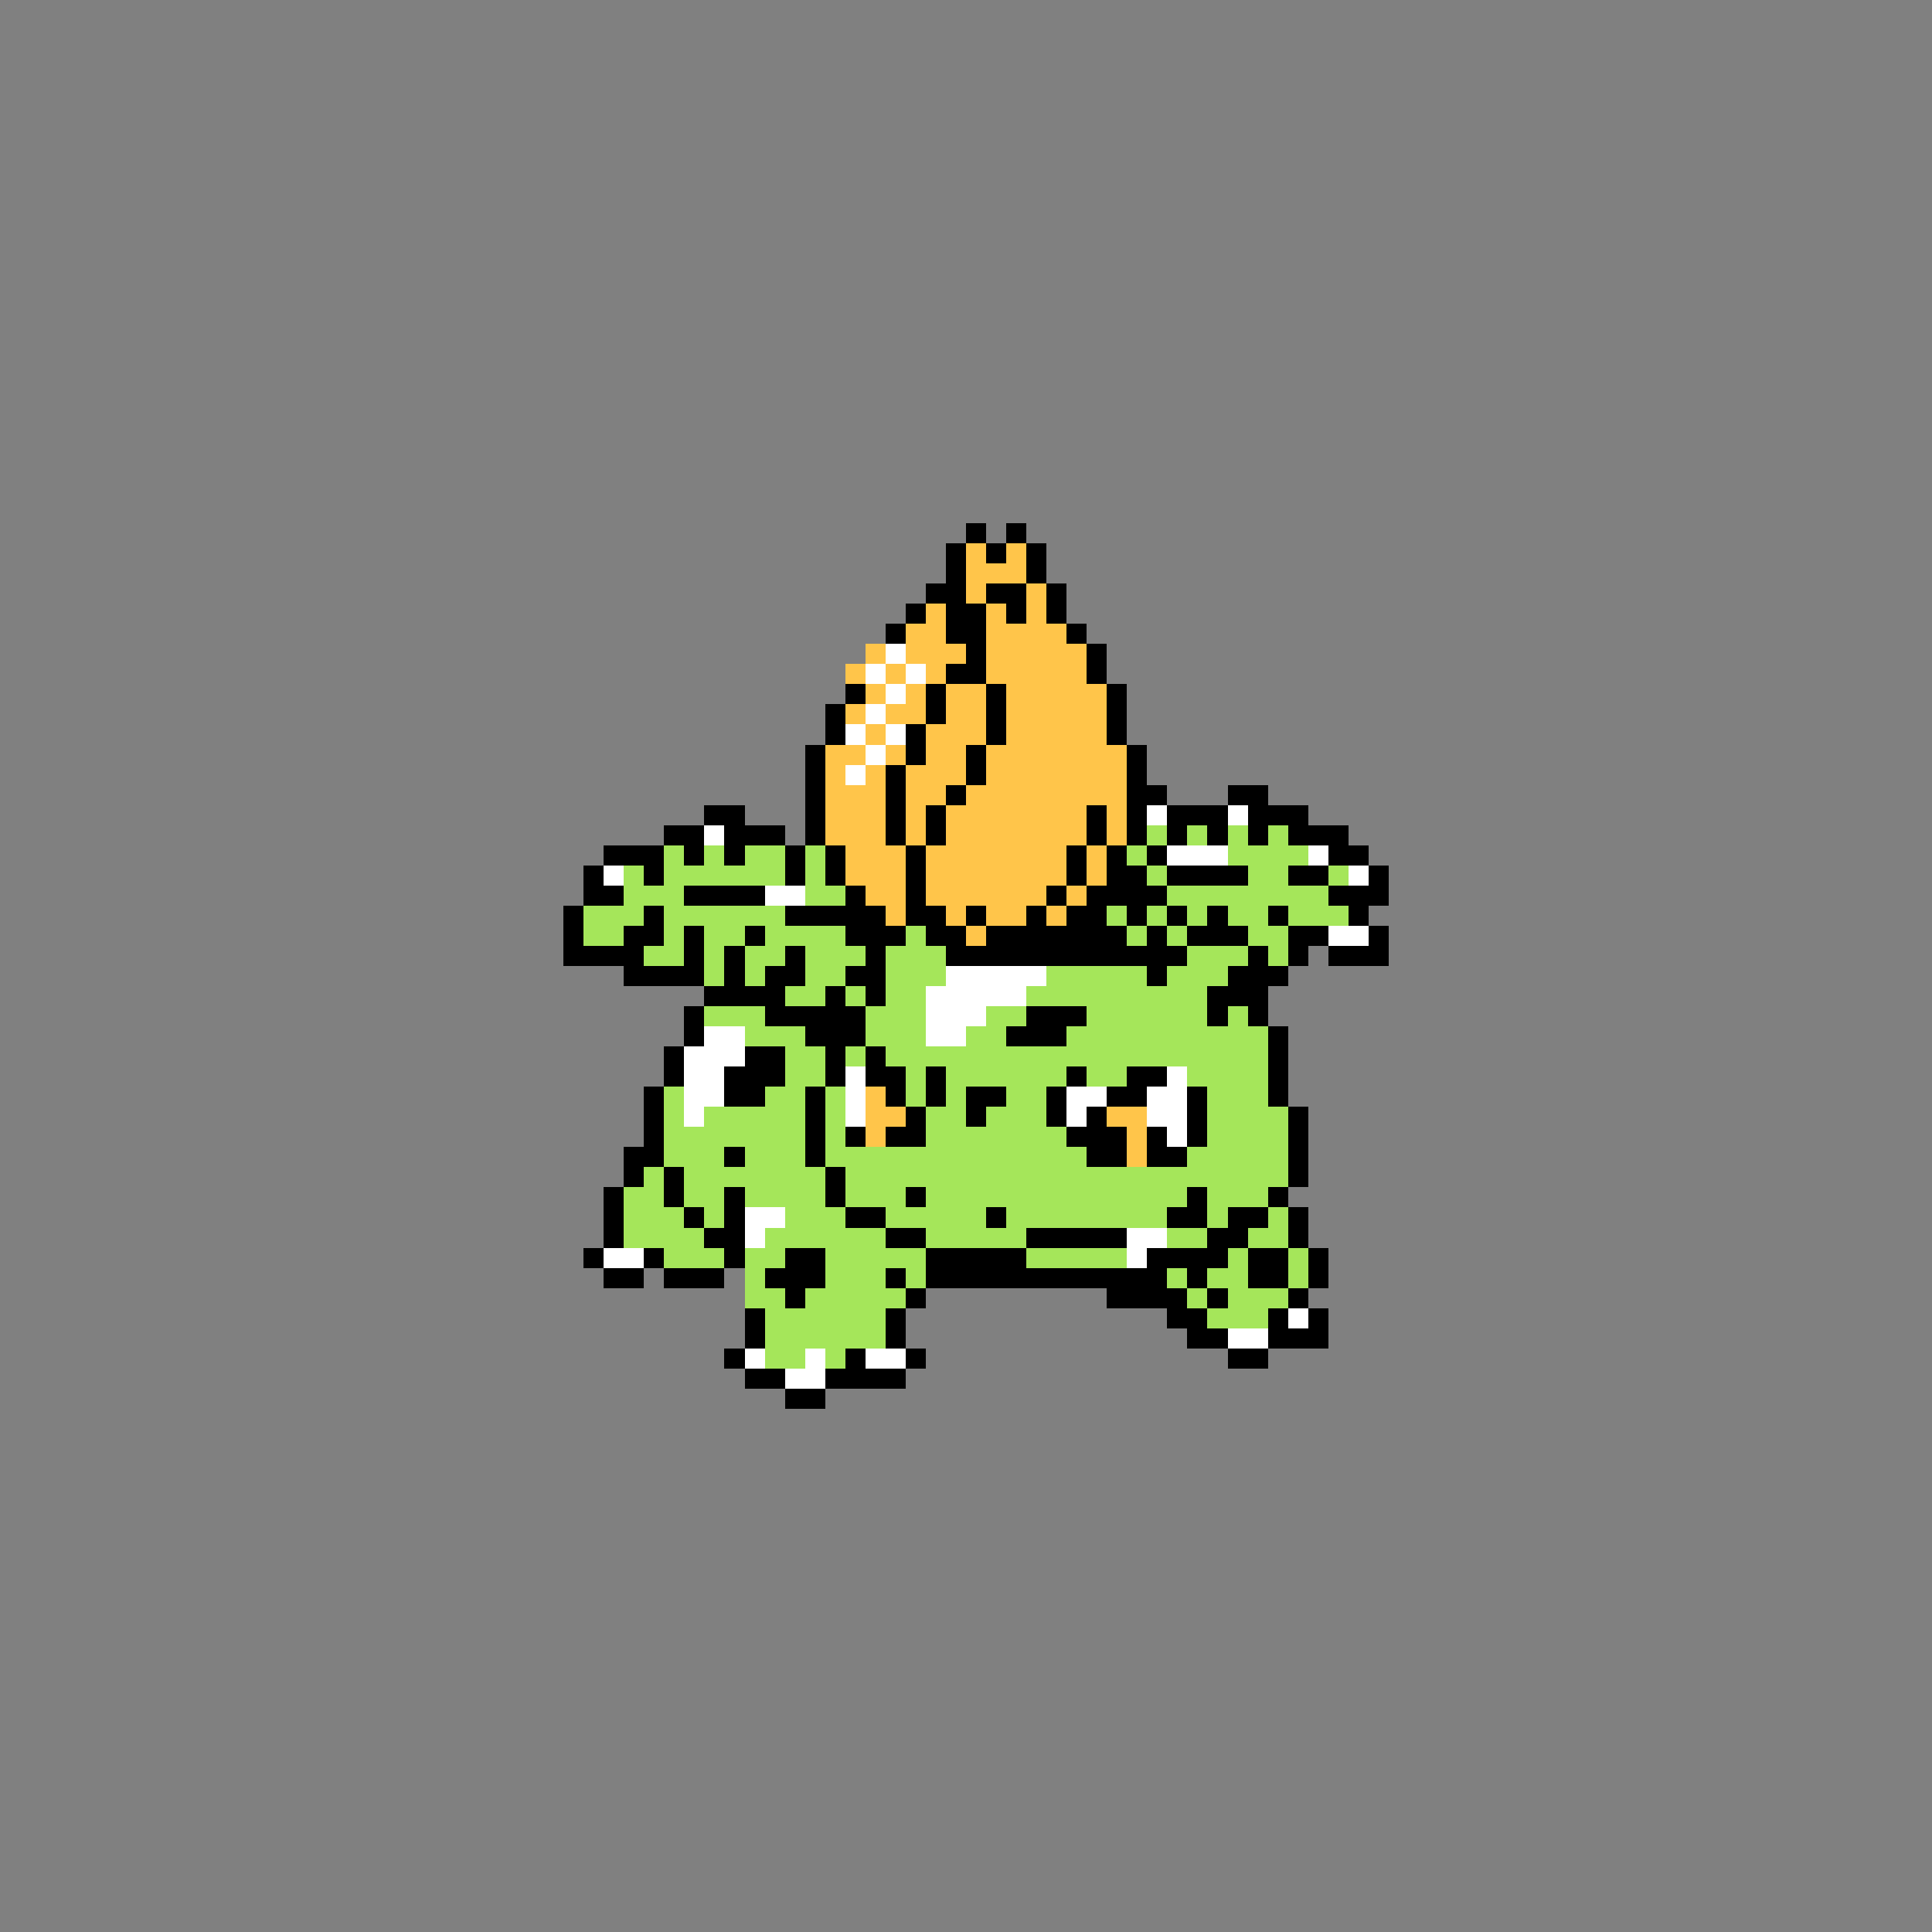 <svg xmlns="http://www.w3.org/2000/svg" viewBox="0 -0.5 96 96" shape-rendering="crispEdges">
<rect x="0" y="-0.5" width="96" height="96" fill="#808080" stroke="none"/>
<path stroke="#000000" d="M48 26h1M50 26h1M47 27h1M49 27h1M51 27h1M47 28h1M51 28h1M46 29h2M49 29h2M52 29h1M45 30h1M47 30h2M50 30h1M52 30h1M44 31h1M47 31h2M53 31h1M48 32h1M54 32h1M47 33h2M54 33h1M42 34h1M46 34h1M49 34h1M55 34h1M41 35h1M46 35h1M49 35h1M55 35h1M41 36h1M45 36h1M49 36h1M55 36h1M40 37h1M45 37h1M48 37h1M56 37h1M40 38h1M44 38h1M48 38h1M56 38h1M40 39h1M44 39h1M47 39h1M56 39h2M61 39h2M35 40h2M40 40h1M44 40h1M46 40h1M54 40h1M56 40h1M58 40h3M62 40h3M33 41h2M36 41h3M40 41h1M44 41h1M46 41h1M54 41h1M56 41h1M58 41h1M60 41h1M62 41h1M64 41h3M30 42h3M34 42h1M36 42h1M39 42h1M41 42h1M45 42h1M53 42h1M55 42h1M57 42h1M66 42h2M29 43h1M32 43h1M39 43h1M41 43h1M45 43h1M53 43h1M55 43h2M58 43h4M64 43h2M68 43h1M29 44h2M34 44h4M42 44h1M45 44h1M52 44h1M54 44h4M66 44h3M28 45h1M32 45h1M39 45h5M45 45h2M48 45h1M51 45h1M53 45h2M56 45h1M58 45h1M60 45h1M63 45h1M67 45h1M28 46h1M31 46h2M34 46h1M37 46h1M42 46h3M46 46h2M49 46h7M57 46h1M59 46h3M64 46h2M68 46h1M28 47h4M34 47h1M36 47h1M39 47h1M43 47h1M47 47h12M62 47h1M64 47h1M66 47h3M31 48h4M36 48h1M38 48h2M42 48h2M57 48h1M61 48h3M35 49h4M41 49h1M43 49h1M60 49h3M34 50h1M38 50h5M51 50h3M60 50h1M62 50h1M34 51h1M40 51h3M50 51h3M63 51h1M33 52h1M37 52h2M41 52h1M43 52h1M63 52h1M33 53h1M36 53h3M41 53h1M43 53h2M46 53h1M53 53h1M56 53h2M63 53h1M32 54h1M36 54h2M40 54h1M44 54h1M46 54h1M48 54h2M52 54h1M55 54h2M59 54h1M63 54h1M32 55h1M40 55h1M45 55h1M48 55h1M52 55h1M54 55h1M59 55h1M64 55h1M32 56h1M40 56h1M42 56h1M44 56h2M53 56h3M57 56h1M59 56h1M64 56h1M31 57h2M36 57h1M40 57h1M54 57h2M57 57h2M64 57h1M31 58h1M33 58h1M41 58h1M64 58h1M30 59h1M33 59h1M36 59h1M41 59h1M45 59h1M59 59h1M63 59h1M30 60h1M34 60h1M36 60h1M42 60h2M49 60h1M58 60h2M61 60h2M64 60h1M30 61h1M35 61h2M44 61h2M51 61h5M60 61h2M64 61h1M29 62h1M32 62h1M36 62h1M39 62h2M46 62h5M57 62h4M62 62h2M65 62h1M30 63h2M33 63h3M38 63h3M44 63h1M46 63h12M59 63h1M62 63h2M65 63h1M39 64h1M45 64h1M55 64h4M60 64h1M64 64h1M37 65h1M44 65h1M58 65h2M63 65h1M65 65h1M37 66h1M44 66h1M59 66h2M63 66h3M36 67h1M42 67h1M45 67h1M61 67h2M37 68h2M41 68h4M39 69h2" />
<path stroke="#ffc54a" d="M48 27h1M50 27h1M48 28h3M48 29h1M51 29h1M46 30h1M49 30h1M51 30h1M45 31h2M49 31h4M43 32h1M45 32h3M49 32h5M42 33h1M44 33h1M46 33h1M49 33h5M43 34h1M45 34h1M47 34h2M50 34h5M42 35h1M44 35h2M47 35h2M50 35h5M43 36h1M46 36h3M50 36h5M41 37h2M44 37h1M46 37h2M49 37h7M41 38h1M43 38h1M45 38h3M49 38h7M41 39h3M45 39h2M48 39h8M41 40h3M45 40h1M47 40h7M55 40h1M41 41h3M45 41h1M47 41h7M55 41h1M42 42h3M46 42h7M54 42h1M42 43h3M46 43h7M54 43h1M43 44h2M46 44h6M53 44h1M44 45h1M47 45h1M49 45h2M52 45h1M48 46h1M43 54h1M43 55h2M55 55h2M43 56h1M56 56h1M56 57h1" />
<path stroke="#ffffff" d="M44 32h1M43 33h1M45 33h1M44 34h1M43 35h1M42 36h1M44 36h1M43 37h1M42 38h1M57 40h1M61 40h1M35 41h1M58 42h3M65 42h1M30 43h1M67 43h1M38 44h2M66 46h2M47 48h5M46 49h5M46 50h3M35 51h2M46 51h2M34 52h3M34 53h2M42 53h1M58 53h1M34 54h2M42 54h1M53 54h2M57 54h2M34 55h1M42 55h1M53 55h1M57 55h2M58 56h1M37 60h2M37 61h1M56 61h2M30 62h2M56 62h1M64 65h1M61 66h2M37 67h1M40 67h1M43 67h2M39 68h2" />
<path stroke="#a5e65a" d="M57 41h1M59 41h1M61 41h1M63 41h1M33 42h1M35 42h1M37 42h2M40 42h1M56 42h1M61 42h4M31 43h1M33 43h6M40 43h1M57 43h1M62 43h2M66 43h1M31 44h3M40 44h2M58 44h8M29 45h3M33 45h6M55 45h1M57 45h1M59 45h1M61 45h2M64 45h3M29 46h2M33 46h1M35 46h2M38 46h4M45 46h1M56 46h1M58 46h1M62 46h2M32 47h2M35 47h1M37 47h2M40 47h3M44 47h3M59 47h3M63 47h1M35 48h1M37 48h1M40 48h2M44 48h3M52 48h5M58 48h3M39 49h2M42 49h1M44 49h2M51 49h9M35 50h3M43 50h3M49 50h2M54 50h6M61 50h1M37 51h3M43 51h3M48 51h2M53 51h10M39 52h2M42 52h1M44 52h19M39 53h2M45 53h1M47 53h6M54 53h2M59 53h4M33 54h1M38 54h2M41 54h1M45 54h1M47 54h1M50 54h2M60 54h3M33 55h1M35 55h5M41 55h1M46 55h2M49 55h3M60 55h4M33 56h7M41 56h1M46 56h7M60 56h4M33 57h3M37 57h3M41 57h13M59 57h5M32 58h1M34 58h7M42 58h22M31 59h2M34 59h2M37 59h4M42 59h3M46 59h13M60 59h3M31 60h3M35 60h1M39 60h3M44 60h5M50 60h8M60 60h1M63 60h1M31 61h4M38 61h6M46 61h5M58 61h2M62 61h2M33 62h3M37 62h2M41 62h5M51 62h5M61 62h1M64 62h1M37 63h1M41 63h3M45 63h1M58 63h1M60 63h2M64 63h1M37 64h2M40 64h5M59 64h1M61 64h3M38 65h6M60 65h3M38 66h6M38 67h2M41 67h1" />
</svg>
